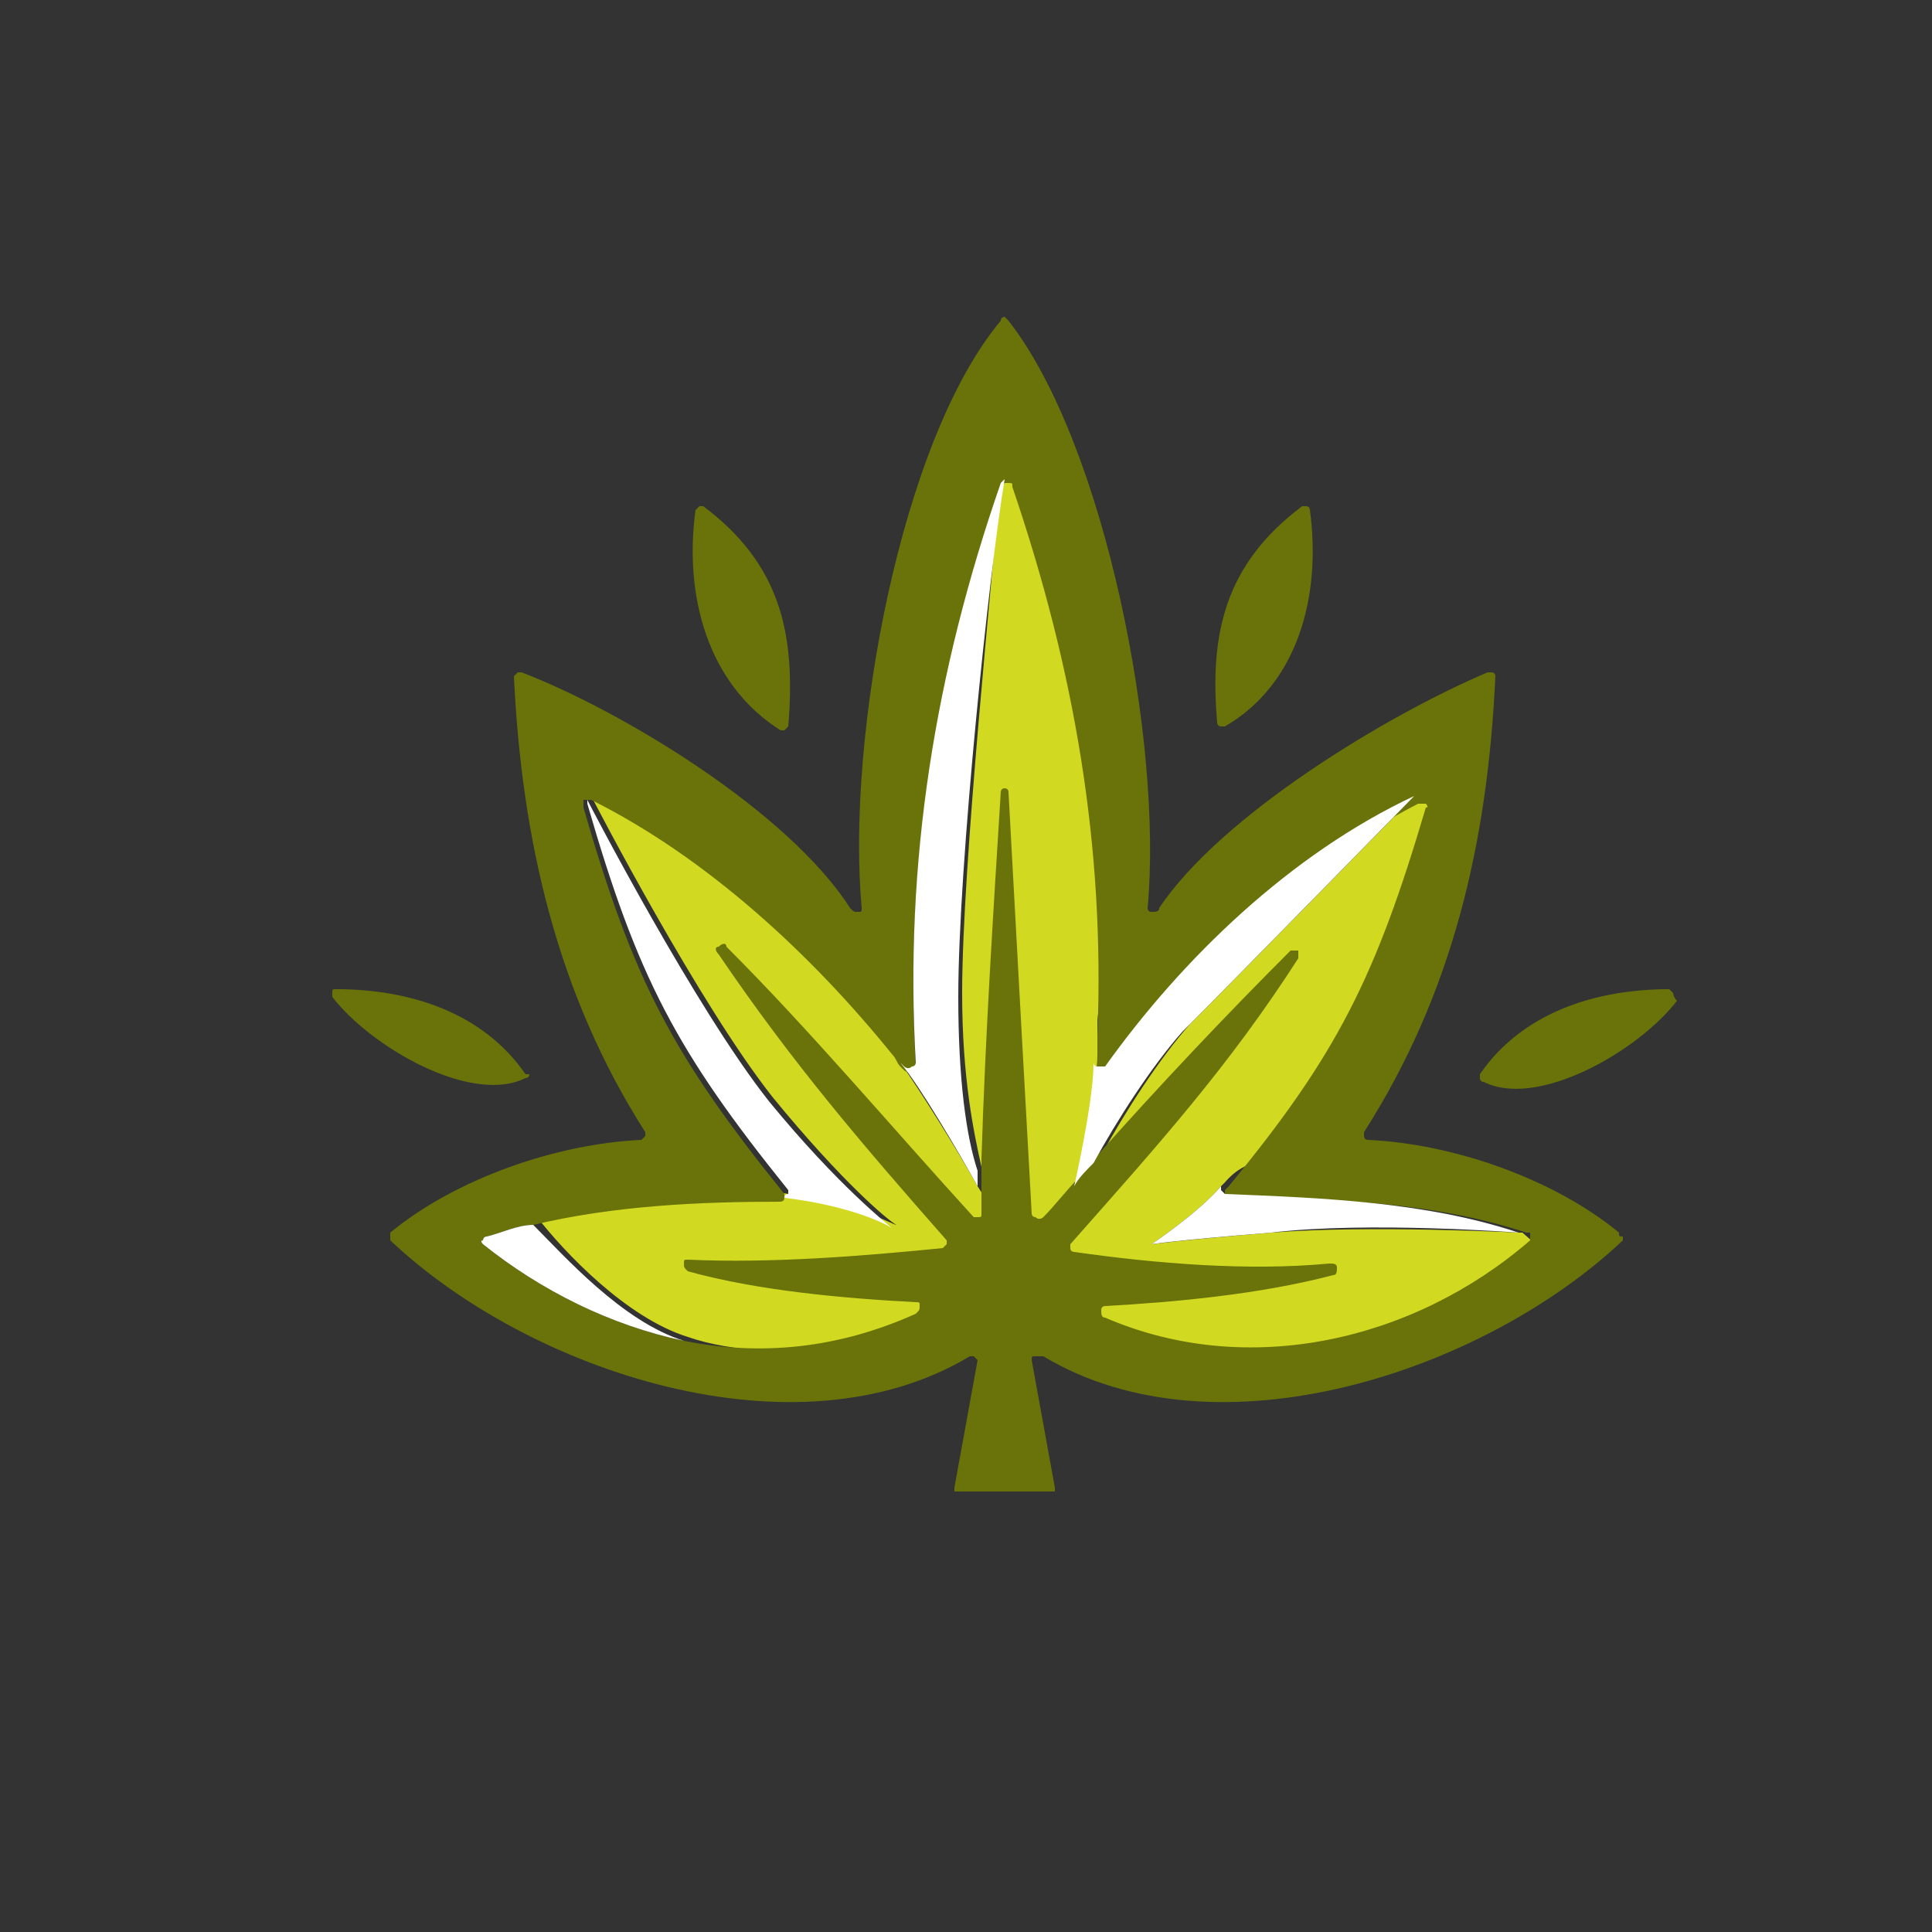 <?xml version="1.0" encoding="utf-8"?>
<!-- Generator: Adobe Illustrator 27.5.0, SVG Export Plug-In . SVG Version: 6.00 Build 0)  -->
<svg version="1.1" id="Layer_1" xmlns="http://www.w3.org/2000/svg" xmlns:xlink="http://www.w3.org/1999/xlink" x="0px" y="0px"
	 viewBox="0 0 50 50" style="enable-background:new 0 0 50 50;" xml:space="preserve">
<rect x="0" y="0" width="50" height="50" fill="#333333" stroke="none"/>
<style type="text/css">
	.st0{fill-rule:evenodd;clip-rule:evenodd;fill:#D1D921;}
	.st1{fill-rule:evenodd;clip-rule:evenodd;fill:#69730A;}
	.st2{fill-rule:evenodd;clip-rule:evenodd;fill:#FFFFFF;}
</style>
<g>
	<path class="st0" d="M40.2,32.6l-4.3,2.1l-4.7,1l-4.4-2l-2.8,1c0,0-3.9,0.7-6.2-0.1c0,0,0,0,0,0c-1.6-0.5-3.2-2.2-3.9-3.1
		c-0.3-0.4-0.5-0.7-0.5-0.7s3-0.7,3.1-0.7c0.1,0,2.1,0.5,3.9,0.8c0,0,0,0,0,0c1.7,0.2,2.7,0.8,2.8,0.8c-0.2-0.1-1.4-1.1-3.2-3.3
		c-1.9-2.4-4.6-7.6-4.7-7.8c0,0,0,0,0,0L14.4,19l6.3,4.1c0,0,1.7,3.2,2.4,4.1c0.1,0.1,0.1,0.2,0.2,0.3c0.5,0.7,1.5,2.3,2,3.2
		c0.2,0.3,0.3,0.5,0.4,0.6c-0.1-0.1-0.2-0.5-0.3-1.1c-0.2-0.9-0.5-2.3-0.5-4.5c0-3.3,0.8-10.9,1-13.4c0,0,0,0,0,0
		c0-0.5,0.1-0.8,0.1-0.8s1.4,3.1,1.5,3.3c0.1,0.2,1.3,6.2,1.3,6.2l-0.1,4.6c0,0-0.3,0.3-0.3,0.9c0,0.2,0,0.3,0,0.5v0
		c0,0.1,0,0.2,0,0.3c0,0.8-0.3,2.3-0.5,3.2c-0.1,0.4-0.1,0.6-0.1,0.7c0-0.1,0.3-0.6,0.7-1.3c0.6-1.1,1.5-2.5,2.3-3.4
		c1.5-1.5,6-6.1,6-6.1l0.9-0.5l0.2,1.5L35,26.9l-2.1,3.2c0,0-0.6-0.2-1.2,0.5c0,0-0.1,0.1-0.1,0.1c-0.6,0.7-1.8,1.5-1.8,1.5
		s0.7-0.1,3.1-0.3c2.5-0.2,6.4,0,6.4,0l0.1,0L40.2,32.6z"/>
	<path class="st1" d="M18.2,13.1c0,0-0.1,0-0.1,0c0,0-0.1,0.1-0.1,0.1c-0.3,2.2,0.3,4.5,2.2,5.7c0,0,0.1,0,0.1,0
		c0,0,0.1-0.1,0.1-0.1C20.6,16.4,20.2,14.6,18.2,13.1z M33.9,13.2c0,0,0-0.1-0.1-0.1c0,0-0.1,0-0.1,0c-2,1.5-2.4,3.3-2.2,5.6
		c0,0,0,0.1,0.1,0.1c0,0,0.1,0,0.1,0C33.6,17.7,34.2,15.4,33.9,13.2z M41.9,31.9c-1.7-1.4-4.3-2.3-6.5-2.4c0,0-0.1,0-0.1-0.1
		c0,0,0-0.1,0-0.1c2.3-3.6,3.2-7.5,3.4-11.8c0,0,0-0.1-0.1-0.1s-0.1,0-0.1,0c-2.6,1.1-6.9,3.7-8.5,6.1c0,0.1-0.1,0.1-0.2,0.1
		c-0.1,0-0.1-0.1-0.1-0.1c0.4-4.3-1.1-12-3.6-15.2c0,0-0.1-0.1-0.1-0.1c0,0-0.1,0-0.1,0.1c-2.6,3.1-4,10.8-3.6,15.2
		c0,0.1,0,0.1-0.1,0.1c-0.1,0-0.1,0-0.2-0.1c-1.6-2.5-5.9-5.1-8.5-6.1c0,0-0.1,0-0.1,0c0,0-0.1,0.1-0.1,0.1
		c0.2,4.2,1.1,8.2,3.4,11.8c0,0,0,0.1,0,0.1c0,0-0.1,0.1-0.1,0.1c-2.2,0.1-4.8,1-6.5,2.4c0,0,0,0.1,0,0.1s0,0.1,0,0.1
		c3.6,3.4,10.5,5.7,15,3c0,0,0.1,0,0.1,0c0,0,0.1,0.1,0.1,0.1l-0.6,3.3c0,0,0,0.1,0,0.1c0,0,0.1,0,0.1,0l1.2,0c0,0,0,0,0,0l1.2,0
		c0,0,0.1,0,0.1,0c0,0,0-0.1,0-0.1l-0.6-3.3c0-0.1,0-0.1,0.1-0.1c0,0,0.1,0,0.2,0c4.5,2.7,11.4,0.4,15-3c0,0,0-0.1,0-0.1
		C41.9,32,41.9,32,41.9,31.9z M17.7,34.7c-1.9-0.4-3.7-1.3-5.2-2.5c0,0-0.1-0.1,0-0.1c0,0,0-0.1,0.1-0.1c0.4-0.1,0.8-0.3,1.2-0.3
		c2.1-0.5,4.3-0.6,6.4-0.6c0,0,0,0,0,0c0,0,0.1,0,0.1-0.1c0,0,0-0.1,0-0.1c-2.9-3.6-3.9-5.5-5.2-10c0,0,0-0.1,0-0.1c0,0,0,0,0,0
		c0,0,0,0,0-0.1c0,0,0.1,0,0.2,0c3,1.5,5.7,4,7.8,6.6c0.1,0.1,0.1,0.2,0.2,0.3c0,0,0.1,0.1,0.1,0.1c0,0,0.1,0.1,0.2,0
		c0.1,0,0.1-0.1,0.1-0.1c-0.3-5.2,0.5-10.1,2.2-15c0,0,0,0,0.1-0.1c0,0,0,0,0,0c0,0,0,0,0.1,0c0.1,0,0.1,0,0.1,0.1
		c1.6,4.7,2.4,9.3,2.2,14.2c0,0.2,0,0.3,0,0.5v0c0,0.1,0,0.2,0,0.3c0,0,0,0,0,0.1c0,0,0,0.1,0.1,0.1c0.1,0,0.1,0,0.2,0
		c2.1-2.7,4.9-5.4,8-7c0.1,0,0.1,0,0.2,0c0,0,0.1,0.1,0,0.1c-1.3,4.4-2.3,6.4-5.1,9.8c0,0-0.1,0.1-0.1,0.1c0,0,0,0,0,0
		c0,0,0,0.1,0,0.1c0,0,0.1,0.1,0.1,0.1c2.5,0,5.3,0.1,7.7,0.9c0,0,0,0,0.1,0c0,0,0,0,0,0.1c0,0.1,0,0.1,0,0.1c-3,2.6-7.3,3.6-11,2
		c-0.1,0-0.1-0.1-0.1-0.2c0-0.1,0.1-0.1,0.1-0.1c1.8-0.1,4-0.3,5.9-0.8c0.1,0,0.1-0.1,0.1-0.2c0-0.1-0.1-0.1-0.2-0.1
		c-2.1,0.2-4.5,0-6.6-0.3c0,0-0.1,0-0.1-0.1c0,0,0-0.1,0-0.1c2.3-2.6,4.1-4.6,5.9-7.4c0-0.1,0-0.1,0-0.2c-0.1,0-0.1,0-0.2,0
		c-1.7,1.7-3.4,3.5-5,5.3c-0.2,0.2-0.4,0.4-0.5,0.6c-0.3,0.3-0.6,0.7-0.9,1c0,0-0.1,0.1-0.2,0c-0.1,0-0.1-0.1-0.1-0.1
		c-0.2-3.6-0.4-7.2-0.6-10.9c0-0.1-0.1-0.1-0.1-0.1c-0.1,0-0.1,0.1-0.1,0.1c-0.2,3.2-0.4,6.3-0.5,9.5c0,0.1,0,0.3,0,0.4
		c0,0.3,0,0.6,0,1c0,0.1,0,0.1-0.1,0.1c-0.1,0-0.1,0-0.1,0c-2.1-2.3-4.2-4.8-6.4-7c0-0.1-0.1-0.1-0.2,0c-0.1,0-0.1,0.1,0,0.2
		c1.9,2.8,3.7,4.9,5.9,7.4c0,0,0,0.1,0,0.1c0,0-0.1,0.1-0.1,0.1c-2,0.2-4.4,0.4-6.6,0.3c-0.1,0-0.1,0-0.1,0.1c0,0.1,0,0.1,0.1,0.2
		c1.8,0.5,4,0.7,5.9,0.8c0.1,0,0.1,0,0.1,0.1c0,0.1,0,0.1-0.1,0.2C21.7,34.9,19.7,35.1,17.7,34.7C17.7,34.7,17.7,34.7,17.7,34.7z
		 M43.3,25.7c0,0-0.1-0.1-0.1-0.1c-1.9,0-3.8,0.6-4.9,2.2c0,0,0,0.1,0,0.1c0,0,0,0.1,0.1,0.1c1.4,0.7,4-0.8,5-2.1
		C43.3,25.8,43.3,25.7,43.3,25.7z M13.6,27.8c-1.1-1.6-3-2.2-4.9-2.2c-0.1,0-0.1,0-0.1,0.1c0,0,0,0.1,0,0.1c1,1.3,3.6,2.8,5,2.1
		c0,0,0.1,0,0.1-0.1C13.7,27.8,13.7,27.8,13.6,27.8z"/>
	<path class="st2" d="M39.3,31.9c0,0-3.9-0.3-6.4,0c-2.5,0.2-3.1,0.3-3.1,0.3s1.2-0.8,1.8-1.5c0,0,0,0,0,0c0,0,0,0.1,0,0.1
		c0,0,0.1,0.1,0.1,0.1C34.2,31,36.9,31.1,39.3,31.9z"/>
	<path class="st2" d="M17.7,34.7c-1.9-0.4-3.7-1.3-5.2-2.5c0,0-0.1-0.1,0-0.1c0,0,0-0.1,0.1-0.1c0.4-0.1,0.8-0.3,1.2-0.3
		C14.6,32.5,16.1,34.2,17.7,34.7z"/>
	<path class="st2" d="M20.4,30.9c0,0,0-0.1,0-0.1c-2.9-3.6-3.9-5.5-5.2-10c0,0,0-0.1,0-0.1c0.1,0.2,2.8,5.4,4.7,7.8
		c1.8,2.2,3.1,3.2,3.2,3.3c-0.1-0.1-1.1-0.6-2.8-0.8C20.3,31,20.3,30.9,20.4,30.9z"/>
	<path class="st2" d="M24.8,25.8c0,2.1,0.2,3.6,0.5,4.5c0,0.1,0,0.3,0,0.4c-0.5-0.9-1.5-2.6-2-3.2c0,0,0.1,0.1,0.1,0.1
		c0,0,0.1,0.1,0.2,0c0.1,0,0.1-0.1,0.1-0.1c-0.3-5.2,0.5-10.1,2.2-15c0,0,0,0,0.1-0.1C25.6,14.8,24.8,22.4,24.8,25.8z"/>
	<path class="st2" d="M36.6,20.6c0,0-4.5,4.6-6,6.1c-0.8,0.9-1.7,2.3-2.3,3.4c-0.2,0.2-0.4,0.4-0.5,0.6c0.2-0.9,0.5-2.4,0.5-3.2
		c0,0,0,0.1,0.1,0.1c0.1,0,0.1,0,0.2,0C30.6,24.8,33.4,22.1,36.6,20.6z"/>
</g>
</svg>
